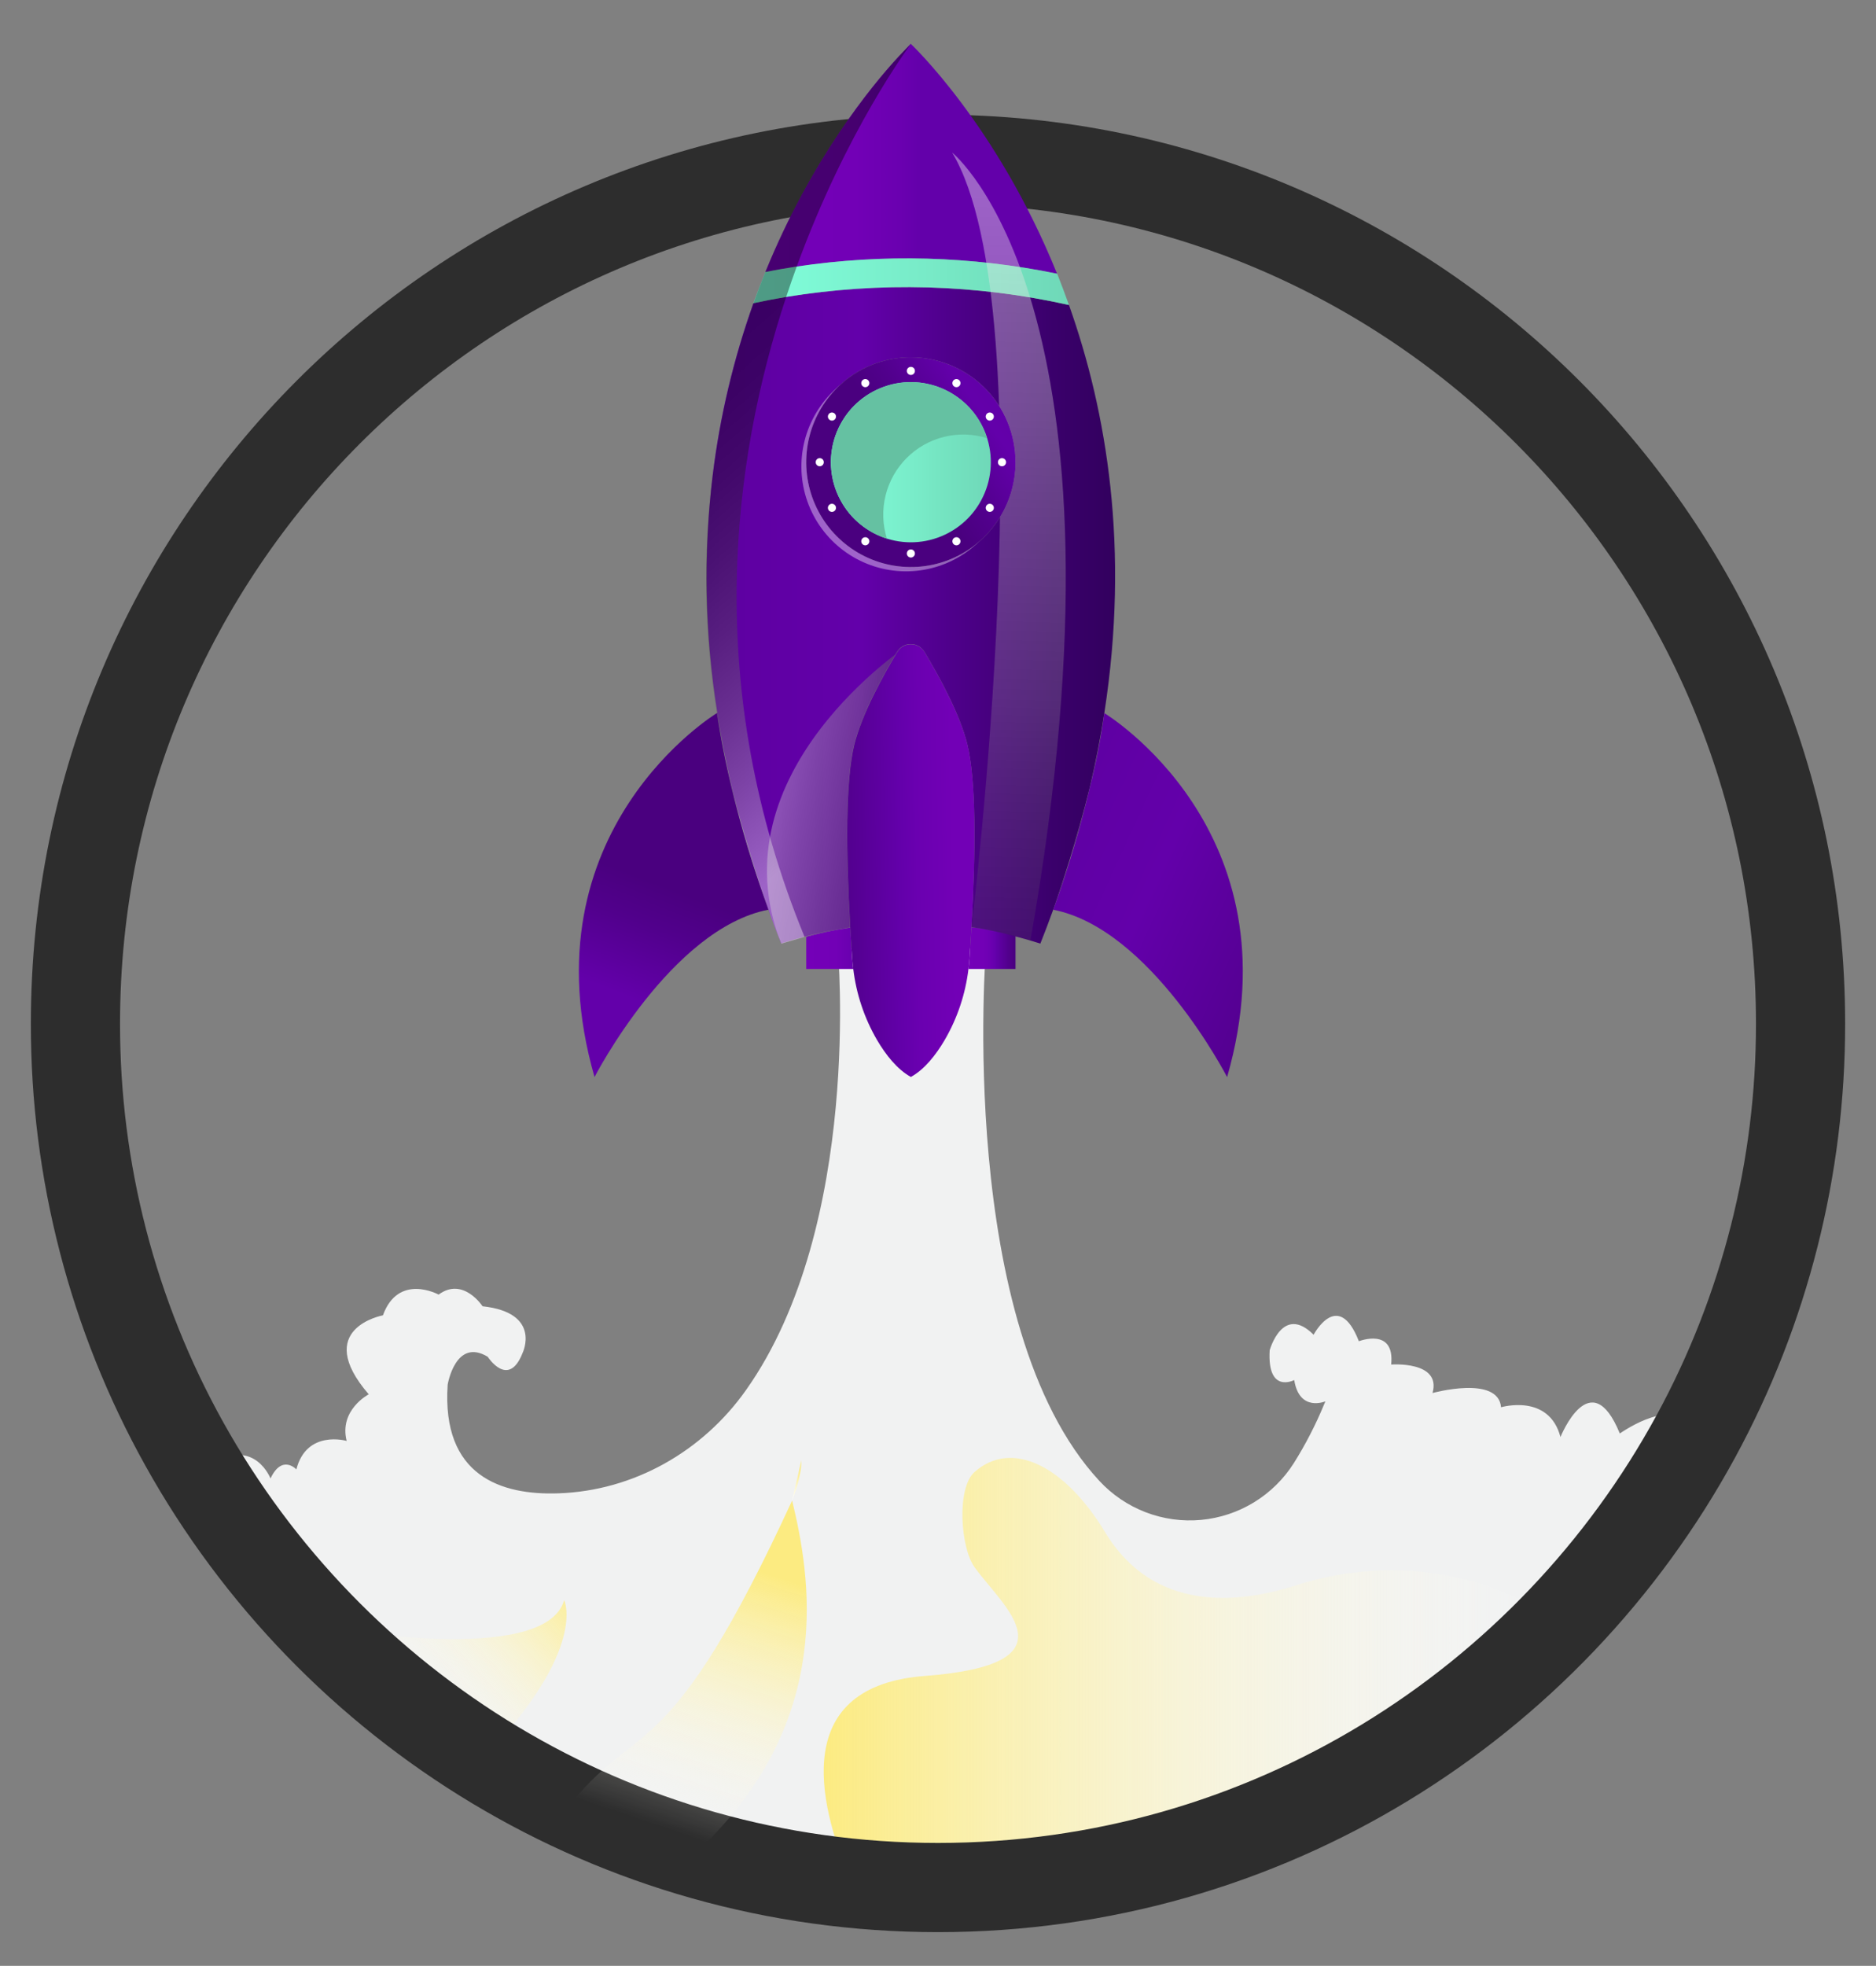 <svg width="547" height="573" viewBox="0 0 547 573" fill="none" xmlns="http://www.w3.org/2000/svg">
<rect x="0" y="0" width="547" height="573" fill="#808080" stroke="none"/>
<path d="M493.893 417.167C472.258 456.968 440.314 490.195 401.418 513.353C362.523 536.511 318.115 548.743 272.865 548.763C264.422 548.763 256.085 548.352 247.854 547.529C189.626 541.742 135.249 515.758 94.126 474.07C78.051 457.813 64.255 439.447 53.115 419.473C53.399 419.358 53.697 419.279 54 419.236C63.041 418.105 62.288 426.413 62.288 426.413C74.347 419.236 78.871 430.936 78.871 430.936C82.259 423.767 86.406 428.297 86.406 428.297C89.425 416.597 101.078 419.99 101.078 419.99C98.798 410.936 107.514 406.405 107.514 406.405C90.93 387.189 111.654 383.382 111.654 383.382C116.178 370.928 127.89 377.344 127.89 377.344C135.049 372.059 140.702 380.744 140.702 380.744C158.038 382.628 152.385 394.328 152.385 394.328C148.245 404.897 142.208 395.459 142.208 395.459C132.791 389.798 130.532 403.589 130.532 403.589C128.717 430.278 146.2 435.851 162.828 435.267C184.747 434.528 204.894 423.065 217.536 405.149C251.596 357.026 244.282 276.405 244.282 276.405H287.485C287.485 276.405 278.629 386.472 320.563 431.653C324.305 435.692 328.924 438.816 334.062 440.786C339.201 442.755 344.722 443.516 350.201 443.012C355.68 442.507 360.97 440.749 365.663 437.874C370.356 434.998 374.328 431.082 377.272 426.427C380.666 421.017 383.598 415.331 386.039 409.428L386.46 408.453C386.46 408.453 378.881 411.69 377.368 402.251C377.368 402.251 369.456 406.405 370.209 393.574C370.209 393.574 373.98 379.99 383.021 389.044C383.021 389.044 390.18 375.459 396.217 390.936C396.217 390.936 406.763 386.782 405.634 397.728C405.634 397.728 420.335 396.597 417.693 406.028C417.693 406.028 436.881 400.744 437.671 410.182C437.671 410.182 451.612 406.028 454.999 418.859C454.999 418.859 463.767 396.923 472.298 417.824C476.616 414.897 489.398 407.447 493.893 417.167Z" fill="#F1F2F2"/>
<path d="M453.081 472.584C429.67 496.727 401.654 515.911 370.696 528.997C339.737 542.084 306.468 548.806 272.865 548.763C264.422 548.763 256.085 548.352 247.854 547.529C238.157 524.728 230.954 491.446 269.655 488.497C314.246 485.09 292.533 468.445 284.15 456.79C280.031 451.084 278.88 433.708 284.15 429.051C294.969 419.487 310.452 427.144 322.224 446.598C336.504 470.19 361.338 467.381 377.759 462.119C397.206 455.851 418.276 456.139 437.294 463.597C443.199 465.903 448.719 468.852 453.081 472.584Z" fill="url(#paint0_linear_664_189)"/>
<path d="M141.558 511.749C124.288 501.142 108.359 488.486 94.119 474.055C94.997 474.218 158.887 486.08 164.503 466.398C164.51 466.413 171.352 480.537 141.558 511.749Z" fill="url(#paint1_linear_664_189)"/>
<path d="M525 298.297C525.063 340.312 514.585 381.669 494.527 418.571C451.907 496.967 368.91 550.168 273.5 550.168C179.035 550.168 96.731 498.009 53.742 420.877C32.861 383.41 21.932 341.204 22 298.297C22 159.191 134.599 46.426 273.5 46.426C412.401 46.426 525 159.191 525 298.297Z" stroke="#2D2D2D" stroke-width="26" stroke-miterlimit="10"/>
<path d="M166.761 525.312C186.429 501.136 195.226 514.964 230.968 437.359C236.208 459.088 243.839 501.321 203.839 539.111C191.133 535.505 178.735 530.89 166.761 525.312Z" fill="url(#paint2_linear_664_189)"/>
<path d="M233.67 425.614C233.67 428.94 232.681 432.932 230.939 437.388C232.688 429.997 233.67 425.614 233.67 425.614Z" fill="url(#paint3_linear_664_189)"/>
<path d="M296.105 272.229V282.428H282.386C282.519 281.371 282.622 280.307 282.696 279.243C282.902 276.286 283.094 273.212 283.264 270.278C291.257 271.017 291.714 271.105 295.95 272.184H296.024H296.083L296.105 272.229Z" fill="url(#paint4_linear_664_189)"/>
<path d="M308.224 79.804C283.216 74.654 257.498 73.949 232.246 77.72C228.939 78.222 225.906 78.762 223.161 79.309C236.578 46.337 254.201 24.955 261.855 16.663C261.88 16.627 261.91 16.595 261.943 16.566C264.069 14.246 265.404 12.945 265.545 12.768C265.545 12.768 290.637 36.249 308.224 79.804Z" fill="url(#paint5_linear_664_189)"/>
<path d="M311.685 88.895C284.58 82.851 256.57 82.058 229.168 86.559C225.64 87.151 222.467 87.772 219.677 88.385C213.898 104.522 209.925 121.252 207.832 138.267C205.052 161.374 205.494 184.757 209.145 207.742C210.238 214.816 211.64 222.066 213.396 229.487C217.145 244.742 221.883 258.881 223.478 263.485C223.529 263.641 223.581 263.774 223.625 263.907C223.788 264.35 223.898 264.646 223.972 264.867C224.046 265.089 224.024 265.023 224.038 265.06C224.179 265.444 224.319 265.799 224.467 266.22V266.294C225.48 269.058 226.54 271.845 227.647 274.653C227.675 274.713 227.7 274.775 227.721 274.838L227.78 274.978C230.014 274.264 232.25 273.613 234.489 273.027H234.57C237.227 272.332 239.886 271.726 242.548 271.209C243.101 271.091 243.655 270.987 244.201 270.891L244.4 270.854C244.419 270.847 244.44 270.847 244.459 270.854C245.611 270.642 246.754 270.45 247.891 270.278C246.592 247.757 246.496 227.41 249.087 216.885C251.301 208.016 257.456 196.826 261.596 189.96C262.008 189.276 262.589 188.71 263.283 188.317C263.978 187.924 264.762 187.718 265.559 187.718C266.357 187.718 267.141 187.924 267.835 188.317C268.529 188.71 269.111 189.276 269.522 189.96C273.662 196.826 279.854 208.023 282.031 216.885C284.622 227.417 284.526 247.728 283.234 270.219C287.534 270.811 291.784 271.717 295.95 272.931H296.024H296.083C298.504 273.557 300.925 274.256 303.345 275.03C304.669 271.699 305.923 268.393 307.109 265.111C307.109 265.074 307.146 265.015 307.176 264.919C307.205 264.823 307.36 264.402 307.522 263.958C307.567 263.825 307.618 263.692 307.67 263.537C309.264 258.903 314.002 244.764 317.751 229.538C319.508 222.147 320.91 214.867 322.002 207.794C329.441 159.915 322.725 119.937 311.685 88.895ZM265.589 165.281C259.553 165.281 253.653 163.489 248.634 160.13C243.616 156.772 239.704 151.999 237.395 146.415C235.085 140.83 234.481 134.685 235.658 128.757C236.836 122.828 239.742 117.383 244.01 113.109C248.278 108.835 253.715 105.924 259.635 104.745C265.555 103.565 271.691 104.171 277.267 106.484C282.843 108.797 287.609 112.714 290.962 117.74C294.316 122.766 296.105 128.675 296.105 134.719C296.105 142.825 292.89 150.598 287.167 156.33C281.444 162.061 273.682 165.281 265.589 165.281Z" fill="url(#paint6_linear_664_189)"/>
<path d="M311.685 88.895C284.58 82.851 256.571 82.058 229.168 86.559C225.64 87.151 222.467 87.771 219.677 88.385C220.794 85.276 221.955 82.243 223.161 79.287C225.906 78.74 228.939 78.2 232.246 77.698C257.51 73.922 283.241 74.628 308.261 79.782C309.427 82.748 310.568 85.786 311.685 88.895Z" fill="url(#paint7_linear_664_189)"/>
<path d="M283.257 270.278C283.257 270.278 305.515 91.016 277.626 44.468C277.626 44.468 333.147 88.924 300.445 274.158C294.82 272.438 289.075 271.141 283.257 270.278Z" fill="url(#paint8_linear_664_189)"/>
<path d="M224.046 265.148C195.603 270.706 173.352 313.929 173.352 313.929C152.629 241.889 209.146 207.772 209.146 207.772C210.158 215.093 211.577 222.353 213.397 229.516C216.115 241.03 219.481 252.381 223.478 263.515C223.529 263.67 223.581 263.803 223.625 263.936C223.788 264.38 223.899 264.675 223.972 264.897C224.046 265.119 224.024 265.052 224.039 265.089C224.045 265.097 224.049 265.107 224.05 265.118C224.052 265.128 224.05 265.139 224.046 265.148Z" fill="url(#paint9_linear_664_189)"/>
<path d="M357.796 313.944C357.796 313.944 335.545 270.706 307.102 265.163C307.102 265.126 307.138 265.067 307.168 264.971C307.198 264.875 307.352 264.453 307.515 264.01C307.559 263.877 307.611 263.744 307.662 263.589C311.659 252.455 315.025 241.104 317.744 229.59C319.563 222.427 320.982 215.167 321.995 207.846C321.995 207.846 378.549 241.889 357.796 313.944Z" fill="url(#paint10_linear_664_189)"/>
<path d="M248.482 279.243C248.556 280.307 248.659 281.372 248.792 282.428H235.072V273.042C237.604 272.347 240.113 271.763 242.578 271.275C243.131 271.157 243.685 271.054 244.231 270.958L244.43 270.921C244.449 270.913 244.47 270.913 244.489 270.921C245.633 270.714 246.777 270.529 247.921 270.359C248.091 273.286 248.275 276.257 248.482 279.243Z" fill="url(#paint11_linear_664_189)"/>
<path style="mix-blend-mode:multiply" opacity="0.39" d="M265.131 187.801C265.131 187.801 207.979 225.059 227.81 275.067C227.81 275.067 242.076 270.765 247.921 270.337C253.766 269.908 261.803 267.646 261.803 267.646L265.131 187.801Z" fill="url(#paint12_linear_664_189)"/>
<path d="M283.257 270.278C283.257 270.278 283.257 270.329 283.257 270.352C283.087 273.308 282.902 276.264 282.696 279.221C282.622 280.285 282.519 281.349 282.386 282.406C281.516 289.705 279.163 296.748 275.471 303.101C272.888 307.499 269.567 311.712 265.589 313.907C261.603 311.689 258.29 307.499 255.707 303.101C252.015 296.748 249.661 289.705 248.792 282.406C248.659 281.349 248.555 280.285 248.482 279.221C248.275 276.264 248.09 273.264 247.921 270.352C246.622 247.831 246.526 227.484 249.116 216.959C251.33 208.09 257.485 196.9 261.626 190.033C262.037 189.349 262.618 188.784 263.313 188.391C264.007 187.998 264.791 187.792 265.589 187.792C266.386 187.792 267.17 187.998 267.865 188.391C268.559 188.784 269.14 189.349 269.552 190.033C273.692 196.9 279.884 208.097 282.061 216.959C284.652 227.476 284.556 247.802 283.257 270.278Z" fill="url(#paint13_linear_664_189)"/>
<path style="mix-blend-mode:multiply" opacity="0.39" d="M264.186 105.406C258.151 105.406 252.25 107.199 247.232 110.557C242.214 113.915 238.302 118.688 235.992 124.273C233.683 129.857 233.078 136.002 234.256 141.931C235.433 147.859 238.34 153.305 242.608 157.579C246.875 161.853 252.313 164.764 258.233 165.943C264.152 167.122 270.288 166.517 275.865 164.204C281.441 161.89 286.207 157.973 289.56 152.947C292.913 147.922 294.703 142.013 294.703 135.968C294.703 127.863 291.488 120.089 285.765 114.358C280.042 108.626 272.28 105.406 264.186 105.406ZM264.186 155.54C260.321 155.54 256.543 154.392 253.329 152.241C250.115 150.091 247.61 147.034 246.131 143.458C244.652 139.882 244.265 135.946 245.019 132.15C245.773 128.354 247.635 124.866 250.368 122.129C253.101 119.392 256.583 117.528 260.374 116.773C264.165 116.018 268.094 116.405 271.665 117.887C275.236 119.368 278.288 121.876 280.435 125.095C282.583 128.313 283.729 132.097 283.729 135.968C283.729 141.159 281.67 146.137 278.005 149.807C274.34 153.478 269.369 155.54 264.186 155.54Z" fill="url(#paint14_linear_664_189)"/>
<path d="M265.589 104.157C259.553 104.157 253.653 105.95 248.634 109.308C243.616 112.666 239.704 117.439 237.395 123.024C235.085 128.608 234.481 134.753 235.658 140.681C236.836 146.61 239.742 152.055 244.01 156.33C248.278 160.604 253.715 163.515 259.635 164.694C265.555 165.873 271.691 165.268 277.267 162.955C282.843 160.641 287.609 156.724 290.962 151.698C294.316 146.673 296.105 140.764 296.105 134.719C296.105 126.614 292.89 118.84 287.167 113.109C281.444 107.377 273.682 104.157 265.589 104.157ZM265.589 154.291C261.723 154.291 257.945 153.143 254.731 150.992C251.518 148.842 249.013 145.785 247.534 142.209C246.055 138.633 245.667 134.697 246.422 130.901C247.176 127.105 249.037 123.617 251.77 120.88C254.503 118.143 257.985 116.279 261.776 115.524C265.567 114.769 269.496 115.156 273.067 116.638C276.638 118.119 279.69 120.627 281.838 123.846C283.985 127.064 285.131 130.848 285.131 134.719C285.131 139.91 283.072 144.888 279.407 148.558C275.742 152.229 270.772 154.291 265.589 154.291Z" fill="url(#paint15_linear_664_189)"/>
<path d="M274.51 156.288C286.405 151.353 292.054 137.695 287.127 125.782C282.2 113.868 268.562 108.211 256.666 113.146C244.77 118.08 239.121 131.738 244.049 143.652C248.976 155.565 262.614 161.222 274.51 156.288Z" fill="url(#paint16_linear_664_189)"/>
<path d="M287.832 127.72C283.767 126.444 279.43 126.307 275.292 127.325C271.155 128.344 267.375 130.478 264.363 133.496C261.351 136.514 259.222 140.3 258.207 144.444C257.192 148.589 257.331 152.932 258.607 157.003C254.783 155.8 251.334 153.631 248.592 150.703C245.849 147.776 243.907 144.191 242.952 140.293C241.996 136.394 242.061 132.316 243.138 128.45C244.216 124.584 246.271 121.061 249.104 118.222C251.937 115.383 255.454 113.324 259.313 112.243C263.173 111.162 267.246 111.095 271.139 112.05C275.032 113.004 278.613 114.948 281.537 117.693C284.461 120.438 286.629 123.891 287.832 127.72Z" fill="#65C1A2"/>
<path style="mix-blend-mode:multiply" opacity="0.39" d="M234.599 273.094H234.518L227.81 275.045L227.751 274.904C227.729 274.842 227.705 274.78 227.677 274.72C227.293 273.796 226.112 270.906 224.496 266.36V266.287C217.455 246.456 200.142 198.43 207.854 138.282C209.987 121.274 213.959 104.548 219.699 88.4C220.801 85.281 221.955 82.243 223.16 79.287C236.577 46.337 254.201 24.955 261.854 16.663C261.88 16.627 261.909 16.595 261.943 16.567C263.138 15.295 264.356 14.039 265.633 12.782C265.161 13.403 246.806 37.912 232.297 77.72C231.249 80.595 230.216 83.559 229.219 86.589C213.47 134.15 204.732 200.499 234.599 273.094Z" fill="url(#paint17_linear_664_189)"/>
<path d="M265.589 109.294C266.241 109.294 266.769 108.765 266.769 108.112C266.769 107.458 266.241 106.929 265.589 106.929C264.936 106.929 264.408 107.458 264.408 108.112C264.408 108.765 264.936 109.294 265.589 109.294Z" fill="url(#paint18_linear_664_189)"/>
<path d="M252.305 112.856C252.957 112.856 253.486 112.327 253.486 111.674C253.486 111.021 252.957 110.491 252.305 110.491C251.653 110.491 251.124 111.021 251.124 111.674C251.124 112.327 251.653 112.856 252.305 112.856Z" fill="url(#paint19_linear_664_189)"/>
<path d="M242.577 122.598C243.229 122.598 243.758 122.068 243.758 121.415C243.758 120.762 243.229 120.233 242.577 120.233C241.925 120.233 241.396 120.762 241.396 121.415C241.396 122.068 241.925 122.598 242.577 122.598Z" fill="url(#paint20_linear_664_189)"/>
<path d="M239.02 135.902C239.672 135.902 240.201 135.372 240.201 134.719C240.201 134.066 239.672 133.537 239.02 133.537C238.368 133.537 237.839 134.066 237.839 134.719C237.839 135.372 238.368 135.902 239.02 135.902Z" fill="url(#paint21_linear_664_189)"/>
<path d="M242.577 149.206C243.229 149.206 243.758 148.676 243.758 148.023C243.758 147.37 243.229 146.84 242.577 146.84C241.925 146.84 241.396 147.37 241.396 148.023C241.396 148.676 241.925 149.206 242.577 149.206Z" fill="url(#paint22_linear_664_189)"/>
<path d="M252.305 158.947C252.957 158.947 253.486 158.417 253.486 157.764C253.486 157.111 252.957 156.582 252.305 156.582C251.653 156.582 251.124 157.111 251.124 157.764C251.124 158.417 251.653 158.947 252.305 158.947Z" fill="url(#paint23_linear_664_189)"/>
<path d="M265.589 162.509C266.241 162.509 266.769 161.98 266.769 161.327C266.769 160.674 266.241 160.144 265.589 160.144C264.936 160.144 264.408 160.674 264.408 161.327C264.408 161.98 264.936 162.509 265.589 162.509Z" fill="url(#paint24_linear_664_189)"/>
<path d="M278.873 158.947C279.525 158.947 280.054 158.417 280.054 157.764C280.054 157.111 279.525 156.582 278.873 156.582C278.221 156.582 277.692 157.111 277.692 157.764C277.692 158.417 278.221 158.947 278.873 158.947Z" fill="url(#paint25_linear_664_189)"/>
<path d="M288.6 149.206C289.252 149.206 289.781 148.676 289.781 148.023C289.781 147.37 289.252 146.84 288.6 146.84C287.948 146.84 287.419 147.37 287.419 148.023C287.419 148.676 287.948 149.206 288.6 149.206Z" fill="url(#paint26_linear_664_189)"/>
<path d="M292.157 135.902C292.809 135.902 293.338 135.372 293.338 134.719C293.338 134.066 292.809 133.537 292.157 133.537C291.505 133.537 290.976 134.066 290.976 134.719C290.976 135.372 291.505 135.902 292.157 135.902Z" fill="url(#paint27_linear_664_189)"/>
<path d="M288.6 122.598C289.252 122.598 289.781 122.068 289.781 121.415C289.781 120.762 289.252 120.233 288.6 120.233C287.948 120.233 287.419 120.762 287.419 121.415C287.419 122.068 287.948 122.598 288.6 122.598Z" fill="url(#paint28_linear_664_189)"/>
<path d="M278.873 112.856C279.525 112.856 280.054 112.327 280.054 111.674C280.054 111.021 279.525 110.491 278.873 110.491C278.221 110.491 277.692 111.021 277.692 111.674C277.692 112.327 278.221 112.856 278.873 112.856Z" fill="url(#paint29_linear_664_189)"/>
<defs>
<linearGradient id="paint0_linear_664_189" x1="240.171" y1="486.856" x2="453.081" y2="486.856" gradientUnits="userSpaceOnUse">
<stop stop-color="#FCEB81"/>
<stop offset="1" stop-color="white" stop-opacity="0"/>
</linearGradient>
<linearGradient id="paint1_linear_664_189" x1="185.632" y1="428.637" x2="116.155" y2="494.315" gradientUnits="userSpaceOnUse">
<stop offset="0.34" stop-color="#FCEB81"/>
<stop offset="1" stop-color="white" stop-opacity="0"/>
</linearGradient>
<linearGradient id="paint2_linear_664_189" x1="230.378" y1="417.344" x2="191.774" y2="532.158" gradientUnits="userSpaceOnUse">
<stop offset="0.34" stop-color="#FCEB81"/>
<stop offset="1" stop-color="white" stop-opacity="0"/>
</linearGradient>
<linearGradient id="paint3_linear_664_189" x1="234.932" y1="423.774" x2="230.529" y2="436.882" gradientUnits="userSpaceOnUse">
<stop offset="0.34" stop-color="#FCEB81"/>
<stop offset="1" stop-color="white"/>
</linearGradient>
<linearGradient id="paint4_linear_664_189" x1="282.386" y1="276.353" x2="296.105" y2="276.353" gradientUnits="userSpaceOnUse">
<stop stop-color="#7400B8"/>
<stop offset="0.33" stop-color="#7200B6"/>
<stop offset="0.5" stop-color="#6A00B0"/>
<stop offset="0.58" stop-color="#6300AA"/>
<stop offset="0.85" stop-color="#51008C"/>
<stop offset="1" stop-color="#4A007F"/>
</linearGradient>
<linearGradient id="paint5_linear_664_189" x1="223.161" y1="46.286" x2="280.932" y2="46.286" gradientUnits="userSpaceOnUse">
<stop offset="0.01" stop-color="#7400B8"/>
<stop offset="0.45" stop-color="#7200B6"/>
<stop offset="0.68" stop-color="#6A00B0"/>
<stop offset="0.79" stop-color="#6300AA"/>
</linearGradient>
<linearGradient id="paint6_linear_664_189" x1="206.024" y1="179.39" x2="325.154" y2="179.39" gradientUnits="userSpaceOnUse">
<stop stop-color="#5D00A0"/>
<stop offset="0.38" stop-color="#6300AA"/>
<stop offset="0.59" stop-color="#4F008C"/>
<stop offset="0.85" stop-color="#3A006B"/>
<stop offset="1" stop-color="#32005E"/>
</linearGradient>
<linearGradient id="paint7_linear_664_189" x1="219.677" y1="82.132" x2="311.685" y2="82.132" gradientUnits="userSpaceOnUse">
<stop stop-color="#80FFDB"/>
<stop offset="0.56" stop-color="#78EAC7"/>
<stop offset="0.67" stop-color="#75E5C2"/>
<stop offset="1" stop-color="#6FD8B8"/>
</linearGradient>
<linearGradient id="paint8_linear_664_189" x1="297.892" y1="-21.379" x2="286.856" y2="368.695" gradientUnits="userSpaceOnUse">
<stop stop-color="white" stop-opacity="0.44"/>
<stop offset="0.17" stop-color="#F4F4F4" stop-opacity="0.42"/>
<stop offset="0.36" stop-color="#D3D3D3" stop-opacity="0.36"/>
<stop offset="0.58" stop-color="#9C9C9C" stop-opacity="0.27"/>
<stop offset="0.8" stop-color="#505050" stop-opacity="0.14"/>
<stop offset="1" stop-opacity="0"/>
</linearGradient>
<linearGradient id="paint9_linear_664_189" x1="177.994" y1="313.766" x2="200.184" y2="256.057" gradientUnits="userSpaceOnUse">
<stop offset="0.38" stop-color="#6300AA"/>
<stop offset="0.73" stop-color="#51008C"/>
<stop offset="0.93" stop-color="#4A007F"/>
</linearGradient>
<linearGradient id="paint10_linear_664_189" x1="291.434" y1="238.459" x2="408.174" y2="292.216" gradientUnits="userSpaceOnUse">
<stop stop-color="#5D00A0"/>
<stop offset="0.38" stop-color="#6300AA"/>
<stop offset="0.77" stop-color="#51008C"/>
<stop offset="1" stop-color="#4A007F"/>
</linearGradient>
<linearGradient id="paint11_linear_664_189" x1="235.072" y1="276.39" x2="260.91" y2="276.39" gradientUnits="userSpaceOnUse">
<stop stop-color="#7400B8"/>
<stop offset="0.33" stop-color="#7200B6"/>
<stop offset="0.5" stop-color="#6A00B0"/>
<stop offset="0.58" stop-color="#6300AA"/>
</linearGradient>
<linearGradient id="paint12_linear_664_189" x1="311.574" y1="243.19" x2="216.546" y2="226.077" gradientUnits="userSpaceOnUse">
<stop/>
<stop offset="0.1" stop-color="#050505"/>
<stop offset="0.23" stop-color="#141414"/>
<stop offset="0.36" stop-color="#2C2C2C"/>
<stop offset="0.5" stop-color="#4D4D4D"/>
<stop offset="0.65" stop-color="#797979"/>
<stop offset="0.8" stop-color="#AEAEAE"/>
<stop offset="0.95" stop-color="#EBEBEB"/>
<stop offset="1" stop-color="white"/>
</linearGradient>
<linearGradient id="paint13_linear_664_189" x1="298.873" y1="250.255" x2="236.127" y2="251.383" gradientUnits="userSpaceOnUse">
<stop stop-color="#7400B8"/>
<stop offset="0.33" stop-color="#7200B6"/>
<stop offset="0.5" stop-color="#6A00B0"/>
<stop offset="0.58" stop-color="#6300AA"/>
<stop offset="0.85" stop-color="#51008C"/>
<stop offset="1" stop-color="#4A007F"/>
</linearGradient>
<linearGradient id="paint14_linear_664_189" x1="311.426" y1="102.738" x2="263.896" y2="136.072" gradientUnits="userSpaceOnUse">
<stop offset="1" stop-color="white"/>
</linearGradient>
<linearGradient id="paint15_linear_664_189" x1="312.829" y1="101.489" x2="265.299" y2="134.823" gradientUnits="userSpaceOnUse">
<stop stop-color="#5D00A0"/>
<stop offset="0.56" stop-color="#6300AA"/>
<stop offset="0.84" stop-color="#51008C"/>
<stop offset="1" stop-color="#4A007F"/>
</linearGradient>
<linearGradient id="paint16_linear_664_189" x1="242.277" y1="134.718" x2="288.905" y2="134.718" gradientUnits="userSpaceOnUse">
<stop stop-color="#80FFDB"/>
<stop offset="0.56" stop-color="#78EAC7"/>
<stop offset="0.67" stop-color="#75E5C2"/>
<stop offset="1" stop-color="#6FD8B8"/>
</linearGradient>
<linearGradient id="paint17_linear_664_189" x1="209.19" y1="101.149" x2="293.16" y2="196.637" gradientUnits="userSpaceOnUse">
<stop/>
<stop offset="0.1" stop-color="#050505"/>
<stop offset="0.23" stop-color="#141414"/>
<stop offset="0.36" stop-color="#2C2C2C"/>
<stop offset="0.5" stop-color="#4D4D4D"/>
<stop offset="0.65" stop-color="#797979"/>
<stop offset="0.8" stop-color="#AEAEAE"/>
<stop offset="0.95" stop-color="#EBEBEB"/>
<stop offset="1" stop-color="white"/>
</linearGradient>
<linearGradient id="paint18_linear_664_189" x1="267.411" y1="106.825" x2="265.579" y2="108.116" gradientUnits="userSpaceOnUse">
<stop offset="1" stop-color="white"/>
</linearGradient>
<linearGradient id="paint19_linear_664_189" x1="253.24" y1="109.65" x2="252.292" y2="111.689" gradientUnits="userSpaceOnUse">
<stop offset="1" stop-color="white"/>
</linearGradient>
<linearGradient id="paint20_linear_664_189" x1="242.378" y1="119.197" x2="242.575" y2="121.428" gradientUnits="userSpaceOnUse">
<stop offset="1" stop-color="white"/>
</linearGradient>
<linearGradient id="paint21_linear_664_189" x1="237.736" y1="132.894" x2="239.03" y2="134.725" gradientUnits="userSpaceOnUse">
<stop offset="1" stop-color="white"/>
</linearGradient>
<linearGradient id="paint22_linear_664_189" x1="240.554" y1="147.087" x2="242.589" y2="148.026" gradientUnits="userSpaceOnUse">
<stop offset="1" stop-color="white"/>
</linearGradient>
<linearGradient id="paint23_linear_664_189" x1="250.082" y1="157.959" x2="252.316" y2="157.766" gradientUnits="userSpaceOnUse">
<stop offset="1" stop-color="white"/>
</linearGradient>
<linearGradient id="paint24_linear_664_189" x1="263.766" y1="162.613" x2="265.598" y2="161.329" gradientUnits="userSpaceOnUse">
<stop offset="1" stop-color="white"/>
</linearGradient>
<linearGradient id="paint25_linear_664_189" x1="277.94" y1="159.785" x2="278.885" y2="157.755" gradientUnits="userSpaceOnUse">
<stop offset="1" stop-color="white"/>
</linearGradient>
<linearGradient id="paint26_linear_664_189" x1="288.8" y1="150.248" x2="288.6" y2="148.007" gradientUnits="userSpaceOnUse">
<stop offset="1" stop-color="white"/>
</linearGradient>
<linearGradient id="paint27_linear_664_189" x1="293.441" y1="136.545" x2="292.147" y2="134.706" gradientUnits="userSpaceOnUse">
<stop offset="1" stop-color="white"/>
</linearGradient>
<linearGradient id="paint28_linear_664_189" x1="290.622" y1="122.358" x2="288.59" y2="121.409" gradientUnits="userSpaceOnUse">
<stop offset="1" stop-color="white"/>
</linearGradient>
<linearGradient id="paint29_linear_664_189" x1="281.093" y1="111.476" x2="278.862" y2="111.679" gradientUnits="userSpaceOnUse">
<stop offset="1" stop-color="white"/>
</linearGradient>
</defs>
</svg>
